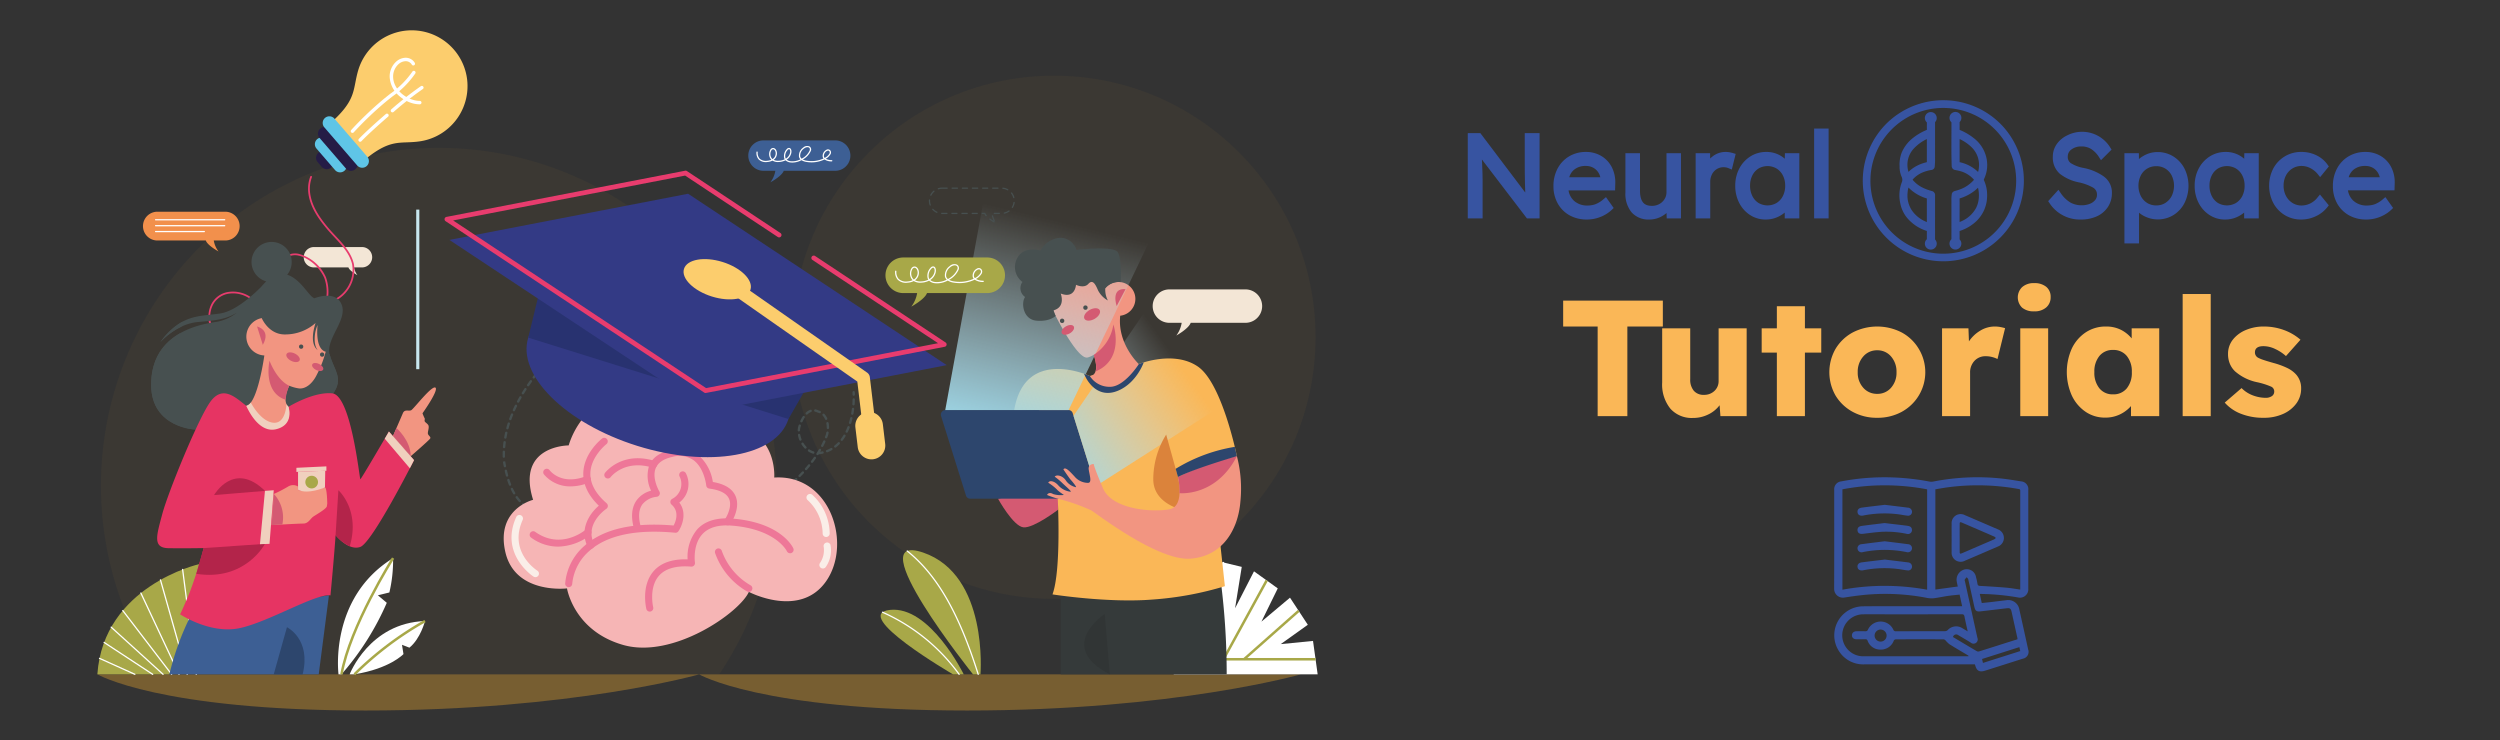 <svg xmlns="http://www.w3.org/2000/svg" xmlns:xlink="http://www.w3.org/1999/xlink" width="100%" height="100%" viewBox="0 0 500 148.066">
  <rect x="0" y="0" width="500" height="148.066" fill="#333333" stroke="none"/>
  <defs>
    <style>
      .cls-1 {
        opacity: 0.35;
      }

      .cls-2, .cls-3 {
        fill: #f6ae2e;
      }

      .cls-2 {
        opacity: 0.12;
      }

      .cls-4 {
        fill: #fff;
      }

      .cls-5 {
        fill: #a8a848;
      }

      .cls-6 {
        fill: #475050;
      }

      .cls-7 {
        fill: #f6b5b5;
      }

      .cls-8 {
        fill: #ee7798;
      }

      .cls-9 {
        fill: #faeee8;
      }

      .cls-10 {
        fill: #c8e7ef;
      }

      .cls-11 {
        fill: #d45a72;
      }

      .cls-12 {
        fill: #353a3a;
      }

      .cls-13 {
        fill: #fab757;
      }

      .cls-14 {
        fill: #2d466d;
      }

      .cls-15 {
        fill: url(#linear-gradient);
      }

      .cls-16 {
        fill: #db833b;
      }

      .cls-17 {
        fill: #f29581;
      }

      .cls-18 {
        fill: url(#linear-gradient-2);
      }

      .cls-19 {
        fill: #313535;
      }

      .cls-20 {
        fill: #f3e6d6;
      }

      .cls-21 {
        fill: #3d5f94;
      }

      .cls-22 {
        fill: #f2904c;
      }

      .cls-23 {
        fill: #e83c6e;
      }

      .cls-24 {
        fill: #251c46;
      }

      .cls-25 {
        fill: #5fc5e7;
      }

      .cls-26 {
        fill: #fccd6d;
      }

      .cls-27 {
        fill: #e63463;
      }

      .cls-28 {
        fill: #b3244a;
      }

      .cls-29 {
        fill: #f0d0be;
      }

      .cls-30 {
        fill: #2b2050;
      }

      .cls-31 {
        fill: #333a85;
      }

      .cls-32 {
        fill: #283270;
      }

      .cls-33 {
        fill: #3754a1;
      }
    </style>
    <linearGradient id="linear-gradient" x1="208.032" y1="90.904" x2="235.266" y2="71.583" gradientUnits="userSpaceOnUse">
      <stop offset="0" stop-color="#9ed7e7"/>
      <stop offset="0.994" stop-color="#cae8f3" stop-opacity="0"/>
    </linearGradient>
    <linearGradient id="linear-gradient-2" x1="204.241" y1="87.738" x2="214.634" y2="44.684" xlink:href="#linear-gradient"/>
  </defs>
  <title>documentation illustration tutorials </title>
  <g id="Layer_5" data-name="Layer 5">
    <g>
      <g id="background" class="cls-1">
        <path class="cls-2" d="M143.842,134.862a67.576,67.576,0,1,0-112.151,0Z"/>
        <circle class="cls-2" cx="210.795" cy="67.455" r="52.317"/>
        <path class="cls-3" d="M19.473,134.862H139.877s-25.415,7.241-66.771,7.241S19.473,134.862,19.473,134.862Z"/>
        <path class="cls-3" d="M139.802,134.862H260.206s-25.415,7.241-66.771,7.241S139.802,134.862,139.802,134.862Z"/>
      </g>
      <g id="grass">
        <g>
          <polygon class="cls-4" points="234.745 134.862 263.531 134.862 262.603 128.185 256.145 128.824 261.563 124.952 258 119.533 252.285 124.328 255.551 117.677 250.8 114.263 247.014 121.653 248.35 113.376 241.595 111.754 240.259 120.424 239.443 111.754 232.836 111.754 234.745 134.862"/>
          <rect class="cls-5" x="234.496" y="131.598" width="28.616" height="0.507"/>
          <path class="cls-4" d="M242.319,131.978l-.015-.001a.127.127,0,0,1-.11-.141l2.376-19.353a.129.129,0,0,1,.141-.11.127.127,0,0,1,.11.141L242.445,131.867A.127.127,0,0,1,242.319,131.978Z"/>
          <rect class="cls-5" x="240.027" y="123.715" width="17.978" height="0.507" transform="translate(20.645 282.789) rotate(-61.282)"/>
          <rect class="cls-5" x="246.971" y="126.76" width="14.6" height="0.506" transform="translate(-20.312 200.431) rotate(-41.513)"/>
          <path class="cls-4" d="M237.03,131.978a.127.127,0,0,1-.126-.118l-1.336-20.097a.126.126,0,0,1,.118-.135l.008-.001a.127.127,0,0,1,.126.118l1.336,20.097a.126.126,0,0,1-.118.135Z"/>
        </g>
        <g>
          <path class="cls-5" d="M39.805,112.835s-19.108,4.323-20.332,22.027H33.875S42.322,120.982,39.805,112.835Z"/>
          <path class="cls-4" d="M39.251,134.989a.127.127,0,0,1-.126-.11l-2.725-20.97a.127.127,0,0,1,.109-.142.131.131,0,0,1,.142.109l2.725,20.97a.127.127,0,0,1-.109.142Z"/>
          <path class="cls-4" d="M37.437,134.989a.127.127,0,0,1-.122-.092l-5.345-18.877a.126.126,0,0,1,.087-.156.124.124,0,0,1,.156.087l5.345,18.877a.126.126,0,0,1-.087.156A.122.122,0,0,1,37.437,134.989Z"/>
          <path class="cls-4" d="M35.804,134.989a.127.127,0,0,1-.115-.073l-7.627-16.251a.127.127,0,0,1,.23-.108L35.919,134.808a.127.127,0,0,1-.061.169A.129.129,0,0,1,35.804,134.989Z"/>
          <path class="cls-4" d="M34.319,134.989a.127.127,0,0,1-.101-.05l-9.76-12.749a.127.127,0,0,1,.201-.154l9.76,12.749a.127.127,0,0,1-.101.204Z"/>
          <path class="cls-4" d="M32.612,134.989a.126.126,0,0,1-.085-.033L22.158,125.535a.127.127,0,1,1,.17-.187l10.369,9.421a.126.126,0,0,1,.008.179A.125.125,0,0,1,32.612,134.989Z"/>
          <path class="cls-4" d="M30.533,134.989a.127.127,0,0,1-.069-.021l-9.709-6.374a.126.126,0,0,1-.037-.175.128.128,0,0,1,.175-.037l9.709,6.374a.127.127,0,0,1-.069.233Z"/>
          <path class="cls-4" d="M26.97,134.989a.122.122,0,0,1-.052-.011L19.856,131.79a.126.126,0,0,1-.063-.167.125.125,0,0,1,.167-.063l7.062,3.187a.127.127,0,0,1-.052.242Z"/>
        </g>
        <g>
          <path class="cls-4" d="M67.705,134.862S65.701,119.597,78.617,111.622a28.044,28.044,0,0,1-.742,6.872l-2.301.566,1.782,1.501a54.925,54.925,0,0,1-9.056,14.301Z"/>
          <path class="cls-4" d="M69.932,134.862s3.934-10.281,15.069-10.652c0,0-.891,3.526-3.118,5.326l-1.485-.575.297,1.856s-2.672,2.895-9.799,4.046Z"/>
          <path class="cls-5" d="M68.549,134.906l-.499-.088c1.697-9.625,10.267-23.196,10.354-23.332l.428.272C78.745,111.893,70.228,125.38,68.549,134.906Z"/>
          <path class="cls-5" d="M71.079,135.039l-.363-.353a66.686,66.686,0,0,1,14.166-10.699l.24.447A66.132,66.132,0,0,0,71.079,135.039Z"/>
        </g>
        <g>
          <path class="cls-5" d="M196.09,134.862s1.665-19.86-11.456-24.349,9.961,24.349,9.961,24.349Z"/>
          <path class="cls-5" d="M192.744,134.862s-6.755-13.77-14.772-12.879,12.619,12.879,12.619,12.879Z"/>
          <path class="cls-4" d="M195.639,134.989a.127.127,0,0,1-.121-.089c-3.857-12.257-8.224-19.844-14.159-24.602a.127.127,0,0,1,.158-.198c5.977,4.791,10.369,12.416,14.242,24.724a.126.126,0,0,1-.083.159A.13.13,0,0,1,195.639,134.989Z"/>
          <path class="cls-4" d="M191.825,134.989a.127.127,0,0,1-.101-.051,37.802,37.802,0,0,0-15.261-12.369.127.127,0,0,1-.075-.163.126.126,0,0,1,.163-.075,38.086,38.086,0,0,1,15.376,12.455.126.126,0,0,1-.026.177A.124.124,0,0,1,191.825,134.989Z"/>
        </g>
      </g>
      <g id="object">
        <g>
          <path class="cls-6" d="M104.847,101.372l-.011-.008q-.19-.151-.369-.312a.235.235,0,1,1,.313-.351q.17.152.35.296a.235.235,0,0,1-.283.376Z"/>
          <path class="cls-6" d="M103.811,100.39a.233.233,0,0,1-.04-.035,9.419,9.419,0,0,1-.614-.768.235.235,0,1,1,.382-.274,8.985,8.985,0,0,0,.583.729.235.235,0,0,1-.311.348Zm-1.119-1.554a.237.237,0,0,1-.067-.074c-.161-.276-.314-.567-.456-.865a.235.235,0,0,1,.425-.202c.136.287.283.566.437.831a.235.235,0,0,1-.339.31Zm-.827-1.728a.234.234,0,0,1-.083-.106q-.177-.452-.327-.916a.235.235,0,0,1,.448-.146c.098.301.203.598.317.89a.235.235,0,0,1-.355.278Zm-.594-1.822a.233.233,0,0,1-.091-.13q-.126-.468-.233-.94a.235.235,0,1,1,.458-.105c.07.308.146.616.229.922a.235.235,0,0,1-.363.253Zm-.429-1.87a.234.234,0,0,1-.095-.147c-.061-.314-.117-.627-.171-.938l.231-.05.234-.019c.051.297.107.606.167.918a.235.235,0,0,1-.367.237Zm-.213-1.902a.234.234,0,0,1-.099-.187q-.009-.488.005-.971a.235.235,0,1,1,.47.015q-.015.472-.006.947a.235.235,0,0,1-.371.197Zm.058-1.915a.234.234,0,0,1-.098-.211q.039-.485.1-.964a.235.235,0,0,1,.467.059q-.059.468-.098.943a.235.235,0,0,1-.37.173Zm.244-1.902a.235.235,0,0,1-.096-.233q.085-.479.19-.95a.235.235,0,0,1,.459.102q-.103.461-.186.93a.235.235,0,0,1-.368.151Zm.419-1.871a.235.235,0,0,1-.091-.254q.127-.467.273-.929a.235.235,0,0,1,.448.141q-.143.453-.267.912a.235.235,0,0,1-.363.13Zm.578-1.828a.236.236,0,0,1-.085-.272q.165-.455.346-.903a.235.235,0,0,1,.306-.13.233.233,0,0,1,.13.306q-.178.441-.34.887a.235.235,0,0,1-.301.141A.243.243,0,0,1,101.927,83.999Zm.719-1.777a.235.235,0,0,1-.078-.288q.198-.442.411-.875a.235.235,0,1,1,.422.207q-.209.426-.404.861a.235.235,0,0,1-.311.118A.223.223,0,0,1,102.646,82.221Zm.844-1.722a.235.235,0,0,1-.071-.302q.227-.426.467-.846a.235.235,0,0,1,.409.233q-.236.413-.46.834a.235.235,0,0,1-.318.097Zm.952-1.665a.235.235,0,0,1-.065-.315q.252-.412.515-.817a.235.235,0,0,1,.395.256q-.259.398-.508.806a.235.235,0,0,1-.323.078Zm1.045-1.608a.235.235,0,0,1-.058-.325q.156-.227.315-.451l.241-.337a.235.235,0,0,1,.327-.054l.002.001a.235.235,0,0,1,.053.328l-.239.334q-.157.221-.31.444a.235.235,0,0,1-.327.061Z"/>
          <path class="cls-6" d="M106.616,75.667l-.007-.005a.235.235,0,0,1-.045-.33l.288-.374a.235.235,0,0,1,.321-.048l.008.006a.235.235,0,0,1,.042.33l-.285.371A.235.235,0,0,1,106.616,75.667Z"/>
        </g>
        <g>
          <path class="cls-6" d="M151.459,102.229a.235.235,0,0,1-.135-.428l.384-.27a.235.235,0,1,1,.271.385l-.386.271A.234.234,0,0,1,151.459,102.229Z"/>
          <path class="cls-6" d="M152.616,101.413a.235.235,0,0,1-.137-.427q.382-.273.766-.55a.235.235,0,1,1,.277.38q-.384.279-.768.553A.237.237,0,0,1,152.616,101.413Zm1.529-1.111a.235.235,0,0,1-.14-.424q.378-.28.754-.566a.235.235,0,0,1,.284.375q-.378.287-.758.569A.235.235,0,0,1,154.145,100.302Zm1.506-1.144a.235.235,0,0,1-.145-.42q.37-.29.737-.586a.235.235,0,1,1,.296.366q-.369.298-.743.59A.231.231,0,0,1,155.651,99.158Zm1.47-1.189a.235.235,0,0,1-.151-.415q.361-.302.716-.612a.235.235,0,0,1,.309.356q-.358.311-.723.616A.233.233,0,0,1,157.121,97.969Zm1.426-1.243a.235.235,0,0,1-.158-.409q.348-.318.689-.642a.235.235,0,1,1,.324.341q-.343.327-.696.648A.234.234,0,0,1,158.547,96.726Zm1.368-1.307a.235.235,0,0,1-.167-.401q.331-.333.653-.676a.235.235,0,0,1,.343.322q-.325.347-.662.686A.233.233,0,0,1,159.916,95.419Zm1.294-1.381a.235.235,0,0,1-.176-.391q.311-.352.609-.714a.235.235,0,0,1,.363.299q-.302.368-.619.727A.235.235,0,0,1,161.21,94.039Zm1.202-1.462a.232.232,0,0,1-.142-.048.235.235,0,0,1-.045-.329q.285-.373.553-.756a.235.235,0,1,1,.385.271q-.274.389-.565.77A.234.234,0,0,1,162.411,92.577Zm1.086-1.548a.235.235,0,0,1-.198-.362l.072-.112a.232.232,0,0,1,.04-.062q.194-.309.376-.623a.235.235,0,1,1,.407.235c-.048.084-.097.166-.147.249.143-.023.283-.05.421-.08a.235.235,0,0,1,.104.458,7.152,7.152,0,0,1-.844.138l-.033.051A.235.235,0,0,1,163.497,91.029Zm-.841-.283a.237.237,0,0,1-.071-.011,3.645,3.645,0,0,1-.908-.435.235.235,0,1,1,.258-.393,3.202,3.202,0,0,0,.791.38.235.235,0,0,1-.071.459Zm2.765-.283a.235.235,0,0,1-.085-.455,5.963,5.963,0,0,0,.82-.391.235.235,0,0,1,.234.408,6.448,6.448,0,0,1-.884.422A.239.239,0,0,1,165.422,90.462Zm-4.337-.731a.234.234,0,0,1-.17-.073,4.986,4.986,0,0,1-.608-.783.235.235,0,0,1,.398-.251,4.516,4.516,0,0,0,.55.709.235.235,0,0,1-.17.398Zm5.971-.205a.235.235,0,0,1-.146-.42,6.711,6.711,0,0,0,.675-.614.235.235,0,1,1,.339.326,7.131,7.131,0,0,1-.723.657A.235.235,0,0,1,167.055,89.526Zm-2.612-.134a.232.232,0,0,1-.108-.026.235.235,0,0,1-.101-.317q.214-.414.407-.839a.235.235,0,1,1,.428.194q-.197.436-.418.861A.235.235,0,0,1,164.444,89.393Zm3.922-1.22a.235.235,0,0,1-.188-.377,8.748,8.748,0,0,0,.513-.764.235.235,0,1,1,.403.242,9.277,9.277,0,0,1-.541.805A.234.234,0,0,1,168.366,88.172Zm-8.286-.031a.235.235,0,0,1-.219-.15,4.955,4.955,0,0,1-.267-.955.235.235,0,1,1,.464-.08,4.467,4.467,0,0,0,.241.864.235.235,0,0,1-.134.305A.233.233,0,0,1,160.08,88.141Zm5.144-.469a.235.235,0,0,1-.219-.321c.065-.165.128-.332.187-.5.024-.103.051-.23.074-.357a.235.235,0,0,1,.463.082c-.024.139-.053.277-.087.412-.068.194-.132.365-.199.535A.235.235,0,0,1,165.225,87.672Zm4.116-1.118a.231.231,0,0,1-.102-.023.235.235,0,0,1-.11-.314c.131-.273.255-.559.367-.851a.235.235,0,0,1,.439.169c-.117.303-.245.601-.383.886A.235.235,0,0,1,169.34,86.555Zm-9.571-.265-.013-0a.235.235,0,0,1-.222-.248,3.882,3.882,0,0,1,.07-.553c.037-.148.076-.288.12-.43a.235.235,0,0,1,.449.141c-.041.132-.079.264-.111.393a3.389,3.389,0,0,0-.059.474A.235.235,0,0,1,159.77,86.29Zm5.813-.474a.224.224,0,0,1-.235-.221V85.567a4.778,4.778,0,0,0-.077-.871.235.235,0,0,1,.463-.085,5.306,5.306,0,0,1,.085.956A.247.247,0,0,1,165.582,85.816Zm4.441-1.023a.224.224,0,0,1-.069-.011.235.235,0,0,1-.156-.294q.135-.442.244-.899a.235.235,0,0,1,.457.11q-.113.47-.253.927A.235.235,0,0,1,170.024,84.793Zm-9.735-.311a.235.235,0,0,1-.214-.333,6.496,6.496,0,0,1,.472-.86.235.235,0,0,1,.393.259,5.926,5.926,0,0,0-.437.797A.235.235,0,0,1,160.288,84.482Zm4.939-.496a.235.235,0,0,1-.215-.139,2.633,2.633,0,0,0-.471-.724.235.235,0,1,1,.344-.321,3.086,3.086,0,0,1,.557.853.235.235,0,0,1-.119.311A.238.238,0,0,1,165.227,83.986Zm5.238-1.032a.235.235,0,0,1-.232-.277q.082-.459.14-.923a.238.238,0,0,1,.262-.204.235.235,0,0,1,.204.263q-.059.476-.144.948A.235.235,0,0,1,170.465,82.954Zm-9.123-.03a.235.235,0,0,1-.162-.406,2.594,2.594,0,0,1,.867-.561.235.235,0,1,1,.164.441,2.132,2.132,0,0,0-.708.462A.235.235,0,0,1,161.343,82.925Zm2.607-.273a.233.233,0,0,1-.095-.02,2.227,2.227,0,0,0-.357-.122.234.234,0,0,1-.048-.018,1.827,1.827,0,0,0-.439-.156.235.235,0,0,1,.096-.46,2.28,2.28,0,0,1,.53.184,2.689,2.689,0,0,1,.408.142.235.235,0,0,1-.095.45Zm6.751-1.574-.018-.001a.235.235,0,0,1-.217-.252c.023-.312.038-.624.046-.933a.235.235,0,0,1,.235-.229h.006a.235.235,0,0,1,.229.241c-.008.317-.023.636-.047.956A.235.235,0,0,1,170.7,81.078Z"/>
          <path class="cls-6" d="M170.745,79.156a.235.235,0,0,1-.235-.229q-.006-.234-.017-.464a.235.235,0,0,1,.223-.247.227.227,0,0,1,.247.223q.012.236.018.475a.236.236,0,0,1-.229.241Z"/>
        </g>
        <g>
          <path class="cls-6" d="M128.463,85.395a.235.235,0,0,1-.192-.372c.09-.126.18-.254.268-.382a.235.235,0,0,1,.387.267q-.134.195-.272.388A.235.235,0,0,1,128.463,85.395Z"/>
          <path class="cls-6" d="M129.228,84.27a.235.235,0,0,1-.198-.363q.24-.371.471-.75a.235.235,0,1,1,.401.245q-.234.384-.478.76A.235.235,0,0,1,129.228,84.27Zm.928-1.522a.235.235,0,0,1-.204-.352q.22-.384.432-.774a.235.235,0,0,1,.413.224q-.214.395-.437.784A.235.235,0,0,1,130.156,82.748Zm.849-1.567a.235.235,0,0,1-.209-.342q.201-.394.394-.793a.235.235,0,0,1,.423.204q-.195.404-.399.803A.235.235,0,0,1,131.006,81.181Zm.775-1.606a.235.235,0,0,1-.214-.333q.185-.403.36-.81a.235.235,0,1,1,.432.186q-.177.412-.363.82A.235.235,0,0,1,131.78,79.575Zm.707-1.637a.235.235,0,0,1-.218-.324q.168-.411.327-.824a.235.235,0,1,1,.439.169q-.161.418-.331.833A.235.235,0,0,1,132.487,77.938Zm.642-1.664a.235.235,0,0,1-.221-.316q.152-.418.296-.836a.235.235,0,1,1,.445.153q-.145.423-.299.844A.235.235,0,0,1,133.129,76.274Z"/>
          <path class="cls-6" d="M133.711,74.586a.235.235,0,0,1-.224-.308l.143-.446a.235.235,0,0,1,.448.142l-.144.449A.235.235,0,0,1,133.711,74.586Z"/>
        </g>
        <g>
          <path class="cls-7" d="M113.742,89.083s-10.558-.038-7.122,10.882c0,0-7.497,1.831-5.56,10.405s12.34,7.309,12.34,7.309,1.341,8.512,11.274,11.323,23.208-6.435,25.098-10.62c0,0,10.198,5.373,15.446-2.124S166.093,94.813,154.848,95.509c0,0,.562-7.152-5.685-9.725a10.52,10.52,0,0,0-10.683,1.334s-5.06-9.092-13.744-8.03S113.742,89.083,113.742,89.083Z"/>
          <path class="cls-8" d="M113.742,117.432l-.017-0a.705.705,0,0,1-.689-.718,11.18,11.18,0,0,1,3.858-7.548c3.791-3.385,9.789-4.752,17.831-4.066.419-.794,1.205-2.771-.409-4.176a.706.706,0,0,1,.132-1.156,3.349,3.349,0,0,0,1.466-4.484.706.706,0,1,1,1.291-.57,4.667,4.667,0,0,1-1.344,5.798c1.547,2.005.624,4.556-.17,5.727a.692.692,0,0,1-.65.306c-7.838-.737-13.621.492-17.18,3.649a9.954,9.954,0,0,0-3.414,6.55A.707.707,0,0,1,113.742,117.432Z"/>
          <path class="cls-8" d="M149.772,118.385a.705.705,0,0,1-.361-.1,14.401,14.401,0,0,1-6.381-7.645.706.706,0,0,1,1.304-.54,12.964,12.964,0,0,0,5.801,6.974.706.706,0,0,1-.362,1.311Z"/>
          <path class="cls-8" d="M129.953,122.321a.706.706,0,0,1-.685-.539c-.045-.186-1.075-4.578,1.41-7.496,1.449-1.702,3.759-2.513,6.848-2.416a8.508,8.508,0,0,1,1.936-6.02c1.546-1.66,3.897-2.378,6.993-2.133,9.768.774,12.112,5.731,12.207,5.942a.705.705,0,1,1-1.286.58c-.019-.039-2.168-4.413-11.032-5.116-2.64-.206-4.606.357-5.844,1.682-2.01,2.151-1.514,5.674-1.509,5.709a.706.706,0,0,1-.182.586.697.697,0,0,1-.571.222c-3.041-.237-5.222.393-6.487,1.878-2.023,2.375-1.122,6.21-1.112,6.248a.706.706,0,0,1-.519.852A.716.716,0,0,1,129.953,122.321Z"/>
          <path class="cls-8" d="M127.485,106.274a.706.706,0,0,1-.679-.516c-.66-2.374-.487-4.29.514-5.694a5.205,5.205,0,0,1,2.899-1.927,6.697,6.697,0,0,1-.352-5.105c.65-1.516,2.094-2.534,4.29-3.027a6.377,6.377,0,0,1,5.349.869A8.874,8.874,0,0,1,142.57,96.397c2.362.401,3.884,1.338,4.528,2.791,1.108,2.501-.923,5.466-1.01,5.59a.706.706,0,0,1-1.159-.805c.022-.031,1.665-2.447.877-4.217-.479-1.076-1.807-1.762-3.949-2.039a.706.706,0,0,1-.612-.632c-.003-.034-.366-3.478-2.573-5.074a5.036,5.036,0,0,0-4.207-.63c-1.727.388-2.837,1.129-3.3,2.202-.87,2.019.69,4.686.706,4.713a.706.706,0,0,1-.563,1.066,4.185,4.185,0,0,0-2.846,1.53c-.735,1.04-.835,2.55-.296,4.487a.706.706,0,0,1-.491.869A.714.714,0,0,1,127.485,106.274Z"/>
          <path class="cls-8" d="M121.566,95.701a.705.705,0,0,1-.56-1.132c.138-.181,3.45-4.395,9.946-2.374A.706.706,0,0,1,130.532,93.543c-5.524-1.721-8.291,1.737-8.407,1.886A.707.707,0,0,1,121.566,95.701Z"/>
          <path class="cls-8" d="M118.159,109.748a.706.706,0,0,1-.637-.4c-1.711-3.563.432-6.663,2.244-8.209-2.126-2.054-3.169-4.252-3.104-6.545.114-4.024,3.62-6.782,3.769-6.897a.706.706,0,0,1,.864,1.116c-.043.034-3.133,2.485-3.223,5.83-.056,2.064,1.039,4.087,3.254,6.011a.706.706,0,0,1-.069,1.118c-.178.121-4.359,3.017-2.463,6.965a.705.705,0,0,1-.636,1.011Z"/>
          <path class="cls-8" d="M111.618,109.326a9.177,9.177,0,0,1-5.407-1.812.706.706,0,0,1,.818-1.15c5.182,3.687,9.914-.266,10.113-.435a.705.705,0,0,1,.92,1.069A10.911,10.911,0,0,1,111.618,109.326Z"/>
          <path class="cls-8" d="M114.13,97.277a6.836,6.836,0,0,1-5.365-2.426.706.706,0,0,1,1.145-.825c.103.139,2.384,3.122,7.297,1.206a.706.706,0,1,1,.513,1.315A9.85,9.85,0,0,1,114.13,97.277Z"/>
          <path class="cls-9" d="M119.114,85.07a.69.69,0,0,1-.253-.048.703.703,0,0,1-.406-.906c.087-.231,2.249-5.646,11.12-3.885a.705.705,0,1,1-.275,1.384c-7.645-1.515-9.455,2.821-9.528,3.006A.71.71,0,0,1,119.114,85.07Z"/>
          <path class="cls-9" d="M165.234,107.399a.706.706,0,0,1-.704-.672,9.251,9.251,0,0,0-2.965-6.673.705.705,0,0,1,.871-1.11,10.655,10.655,0,0,1,3.503,7.715.706.706,0,0,1-.671.739Z"/>
          <path class="cls-9" d="M164.578,113.701a.705.705,0,0,1-.609-1.061,4.524,4.524,0,0,0,.775-3.243.711.711,0,0,1,.484-.869.701.701,0,0,1,.869.469,5.812,5.812,0,0,1-.909,4.354A.706.706,0,0,1,164.578,113.701Z"/>
          <path class="cls-9" d="M107.087,115.433a.701.701,0,0,1-.376-.109c-.069-.044-6.852-4.444-3.452-11.945a.706.706,0,0,1,1.285.582c-2.887,6.37,2.683,10.018,2.922,10.17a.706.706,0,0,1-.38,1.301Z"/>
        </g>
        <rect class="cls-10" x="83.243" y="41.923" width="0.624" height="31.913"/>
      </g>
      <g id="man_wear_yellow_tshirt" data-name="man wear yellow tshirt">
        <path class="cls-11" d="M199.604,99.739s3.032,5.524,5.087,5.73,6.943-3.543,6.943-3.543V97.35Z"/>
        <path class="cls-12" d="M212.15,119.113v15.749h33.188a145.951,145.951,0,0,0-1.031-17.413C243.18,108.347,212.15,119.113,212.15,119.113Z"/>
        <path class="cls-13" d="M217.975,75.203s-12.975-6.012-15.133,6.809h4.933l3.774,17.728s.748,14.208-1.051,19.141c0,0,11.151,1.747,19.989,1.028a64.793,64.793,0,0,0,14.491-2.672l-.87-7.976,3.272-18.025s-2.916-14.491-7.746-17.882-11.87-.54-11.87-.54Z"/>
        <path class="cls-14" d="M218.689,99.739H194.017a.876.876,0,0,1-.822-.637l-4.969-15.851a.93.93,0,0,1,.822-1.24h24.672a.876.876,0,0,1,.822.637l4.969,15.851A.93.93,0,0,1,218.689,99.739Z"/>
        <polygon class="cls-15" points="214.696 83.169 232.11 57.767 245.318 80.507 219.109 97.248 214.696 83.169"/>
        <path class="cls-16" d="M235.587,95.397l-2.351-8.479a16.996,16.996,0,0,0-2.582,8.968c.039,5.176,6.398,6.216,6.398,6.216Z"/>
        <path class="cls-17" d="M224.042,63.159l.001-.017a3.382,3.382,0,1,0-2.988-5.481,5.68,5.68,0,0,0-9.924,5.517l-.002.001s4.379,8.787,6.383,8.325a4.588,4.588,0,0,0,1.24-.54l.001.001s1.457,4.007-.778,4.238c0,0,1.888,3.199,4.625,2.351s5.164-4.74,5.164-4.74S223.442,68.804,224.042,63.159Z"/>
        <path class="cls-17" d="M235.587,95.397s1.426,5.781-1.619,6.436-11.504.212-13.373-4.182-1.85-4.856-1.85-4.856-1.156-.019-1.002,1.098.732,2.717-.173,2.679a3.516,3.516,0,0,1-2.659-1.272c-.944-1.002-1.831-2.023-2.235-1.426,0,0,1.175,1.773,1.484,2.1s1.291,1.534,1.002,1.461a3.271,3.271,0,0,1-1.985-1.326c-.597-.963-1.869-1.272-2.235-.771a13.042,13.042,0,0,1,1.445,1.195c.597.597,2.12,1.85,1.696,1.811a3.941,3.941,0,0,1-2.409-1.253c-.79-.925-1.811-1.079-2.023-.54a9.466,9.466,0,0,1,1.696,1.31c.501.578,1.542,1.137,1.387,1.137a5.089,5.089,0,0,1-2.12-.193c-.501-.328-1.06-.212-1.195.193a17.357,17.357,0,0,0,2.64.867,38.115,38.115,0,0,1,6.186,2.209c1.002.586,13.296,10.124,19.809,9.662s9.558-5.858,10.02-11.369a25.721,25.721,0,0,0-.694-9.134A57.398,57.398,0,0,0,235.587,95.397Z"/>
        <polygon class="cls-18" points="213.72 82.011 237.604 32.141 199.604 24.33 189.049 82.011 213.72 82.011"/>
        <path class="cls-6" d="M221.056,57.661a4.69,4.69,0,0,0,.516,2.434,4.797,4.797,0,0,1-1.953-2.004c-.54-1.259-1.079-2.287-1.953-1.31s-2.467.18-2.467.18-.154,2.878-3.057,1.747c0,0,1.074,2.673-1.441,3.366a11.069,11.069,0,0,0,.431,1.103s-1.148,1.208-3.871.951-3.057-3.674-2.235-4.728a2.13,2.13,0,0,1-.54-3.008,3.728,3.728,0,0,1-1.13-4.597c1.336-2.801,4.753-1.67,4.753-1.67a4.875,4.875,0,0,1,3.88-2.569,3.398,3.398,0,0,1,3.289,2.415s7.374-.848,8.247.437.619,6.02.619,6.02A3.473,3.473,0,0,0,221.056,57.661Z"/>
        <path class="cls-11" d="M218.752,70.963a8.696,8.696,0,0,0,3.924-6.063s2.382,6.918-3.588,9.407C219.088,74.306,219.607,73.712,218.752,70.963Z"/>
        <path class="cls-11" d="M223.332,61.213s-1.259-3.661,1.779-3.391Z"/>
        <ellipse class="cls-11" cx="218.418" cy="62.889" rx="1.754" ry="1.021" transform="matrix(0.866, -0.5, 0.5, 0.866, -2.182, 117.634)"/>
        <ellipse class="cls-11" cx="213.568" cy="65.979" rx="1.376" ry="0.801" transform="matrix(0.866, -0.5, 0.5, 0.866, -4.377, 115.624)"/>
        <circle class="cls-6" cx="212.425" cy="64.165" r="0.443"/>
        <circle class="cls-6" cx="217.088" cy="61.525" r="0.443"/>
        <path class="cls-11" d="M235.587,95.397a12.793,12.793,0,0,1,.324,3.239s7.269.769,11.47-7.401A53.738,53.738,0,0,0,235.587,95.397Z"/>
        <path class="cls-14" d="M217.975,75.203a4.605,4.605,0,0,0,3.957,2.158c2.89.101,5.832-4.548,5.832-4.548s.79-.278.981-.335c0,0-1.405,4.124-5.182,5.679s-6.005-1.495-6.747-3.407C216.815,74.75,217.602,75.048,217.975,75.203Z"/>
        <path class="cls-14" d="M235.587,95.397l-.453-1.635a32.627,32.627,0,0,1,11.826-4.392l.421,1.865S239.075,93.644,235.587,95.397Z"/>
        <path class="cls-19" d="M221.957,134.862l-1.008-12.076S211.063,129.261,221.957,134.862Z"/>
      </g>
      <g id="speech_bubble" data-name="speech bubble">
        <path class="cls-5" d="M197.443,51.498H180.654a3.559,3.559,0,1,0,0,7.119h2.774a6.103,6.103,0,0,1-1.168,2.706s2.7-1.455,3.137-2.706H197.443a3.559,3.559,0,0,0,0-7.119Z"/>
        <path class="cls-4" d="M187.433,56.672a3.547,3.547,0,0,1-.39-.021,1.924,1.924,0,0,1-1.224-.516,3.773,3.773,0,0,1-1.59.402,2.388,2.388,0,0,1-1.471-.329,2.998,2.998,0,0,1-1.211.329,2.371,2.371,0,0,1-1.998-.588,2.274,2.274,0,0,1-.525-1.712.124.124,0,0,1,.142-.11.127.127,0,0,1,.11.141,2.052,2.052,0,0,0,.458,1.507,2.153,2.153,0,0,0,1.794.509,2.822,2.822,0,0,0,1.009-.251,1.647,1.647,0,0,1-.298-.375,1.973,1.973,0,0,1,.023-1.95.749.749,0,0,1,.688-.408c.48.044.839.582.835,1.252a1.866,1.866,0,0,1-.784,1.504,2.306,2.306,0,0,0,1.217.228,3.545,3.545,0,0,0,1.442-.353,1.306,1.306,0,0,1-.139-.298,2.291,2.291,0,0,1,.652-2.14.593.593,0,0,1,.628-.184c.31.139.451.588.351,1.117a2.453,2.453,0,0,1-1.107,1.577,1.758,1.758,0,0,0,1.026.396,4.193,4.193,0,0,0,2.27-.467,1.268,1.268,0,0,1-.353-.599,2.259,2.259,0,0,1,.967-2.129,1.337,1.337,0,0,1,1.446-.278.795.795,0,0,1,.316,1.03,4.279,4.279,0,0,1-1.901,2.014,2.936,2.936,0,0,0,1.013.315,6.834,6.834,0,0,0,3.915-.537,1.025,1.025,0,0,1-.209-.426,1.584,1.584,0,0,1,.827-1.586.697.697,0,0,1,.89.085.775.775,0,0,1,.058.941,2.9,2.9,0,0,1-1.118,1.038,3,3,0,0,0,1.453.345.127.127,0,0,1-.005.253h-.005a2.921,2.921,0,0,1-1.695-.461,6.985,6.985,0,0,1-4.149.597,2.937,2.937,0,0,1-1.23-.425A4.679,4.679,0,0,1,187.433,56.672Zm-4.539-3.121a.555.555,0,0,0-.42.293,1.731,1.731,0,0,0-.017,1.687,1.368,1.368,0,0,0,.313.371,1.623,1.623,0,0,0,.759-1.351c.003-.528-.262-.966-.604-.998Zm8.054-.487a1.451,1.451,0,0,0-.84.341,2.003,2.003,0,0,0-.875,1.865,1.033,1.033,0,0,0,.347.537,4.088,4.088,0,0,0,1.896-1.93c.112-.345.045-.591-.2-.731A.65.65,0,0,0,190.948,53.064Zm-4.31.464a.505.505,0,0,0-.297.153,2.041,2.041,0,0,0-.58,1.874,1.073,1.073,0,0,0,.117.251,2.203,2.203,0,0,0,1.023-1.428c.075-.398-.011-.751-.206-.839A.138.138,0,0,0,186.638,53.528Zm9.152.346a.69.69,0,0,0-.309.087,1.334,1.334,0,0,0-.699,1.305.775.775,0,0,0,.196.361,2.73,2.73,0,0,0,1.108-.983.545.545,0,0,0-.02-.65A.362.362,0,0,0,195.79,53.874Z"/>
        <path class="cls-20" d="M62.785,49.409h9.613a2.038,2.038,0,1,1,0,4.076H70.811a3.495,3.495,0,0,0,.669,1.549s-1.546-.833-1.796-1.549h-6.898a2.038,2.038,0,0,1,0-4.076Z"/>
        <path class="cls-20" d="M249.17,57.88H233.797a3.342,3.342,0,0,0,0,6.682H236.337a5.801,5.801,0,0,1-1.07,2.54s2.472-1.365,2.872-2.54h11.031a3.342,3.342,0,0,0,0-6.682Z"/>
        <path class="cls-6" d="M198.809,44.511a.124.124,0,0,1-.066-.019,9.838,9.838,0,0,1-.851-.577.127.127,0,0,1,.153-.201c.201.153.434.314.68.47a5.994,5.994,0,0,1-.362-.968.127.127,0,0,1,.244-.071,5.678,5.678,0,0,0,.347.928.127.127,0,0,1-.111.184l.032.02a.127.127,0,0,1-.066.235Zm-1.584-1.258a.127.127,0,0,1-.098-.046,1.77,1.77,0,0,1-.254-.397H196.465a.127.127,0,1,1,0-.253h.494a.127.127,0,0,1,.12.085,1.381,1.381,0,0,0,.245.405.127.127,0,0,1-.098.207Zm2.641-.444h-1.014a.127.127,0,0,1,0-.253h1.014a.127.127,0,0,1,0,.253Zm-4.415,0h-1.014a.127.127,0,0,1,0-.253h1.014a.127.127,0,0,1,0,.253Zm-2.028,0h-1.014a.127.127,0,1,1,0-.253h1.014a.127.127,0,1,1,0,.253Zm-2.028,0h-1.014a.127.127,0,0,1,0-.253h1.014a.127.127,0,0,1,0,.253Zm-2.028,0-1.018-.001a.127.127,0,0,1-.123-.131.125.125,0,0,1,.131-.123l1.01.001a.127.127,0,1,1,0,.253Zm11.508-.062a.127.127,0,0,1-.028-.25,2.378,2.378,0,0,0,.871-.393.127.127,0,1,1,.149.205,2.628,2.628,0,0,1-.964.435A.121.121,0,0,1,200.876,42.747Zm-13.503-.166a.13.13,0,0,1-.053-.011,2.652,2.652,0,0,1-.854-.623.127.127,0,0,1,.187-.171,2.39,2.39,0,0,0,.773.563.127.127,0,0,1-.053.242Zm15.104-.988a.129.129,0,0,1-.066-.018.127.127,0,0,1-.043-.174,2.377,2.377,0,0,0,.322-.9.127.127,0,1,1,.25.036,2.623,2.623,0,0,1-.356.996A.127.127,0,0,1,202.477,41.594ZM186.042,41.125a.126.126,0,0,1-.119-.085,2.632,2.632,0,0,1-.15-.88c0-.056.001-.112.005-.167a.122.122,0,0,1,.135-.118.126.126,0,0,1,.118.135c-.003.05-.004.1-.004.15a2.389,2.389,0,0,0,.136.796.127.127,0,0,1-.119.169Zm16.716-1.484a.127.127,0,0,1-.123-.095,2.364,2.364,0,0,0-.424-.856.127.127,0,0,1,.2-.156,2.63,2.63,0,0,1,.47.948.127.127,0,0,1-.091.155A.122.122,0,0,1,202.758,39.641Zm-16.592-.485a.123.123,0,0,1-.057-.014.127.127,0,0,1-.056-.17,2.643,2.643,0,0,1,.653-.831.127.127,0,0,1,.164.193,2.388,2.388,0,0,0-.591.752A.127.127,0,0,1,186.165,39.156Zm15.381-1.073a.127.127,0,0,1-.062-.016,2.364,2.364,0,0,0-.911-.289.127.127,0,1,1,.027-.252,2.618,2.618,0,0,1,1.008.32.127.127,0,0,1-.062.237Zm-13.877-.205a.127.127,0,0,1-.038-.248,2.657,2.657,0,0,1,.789-.12h1.014a.127.127,0,0,1,0,.253h-1.014a2.397,2.397,0,0,0-.714.108A.124.124,0,0,1,187.67,37.878Zm11.904-.114h-1.014a.127.127,0,1,1,0-.253h1.014a.127.127,0,1,1,0,.253Zm-2.028,0h-1.014a.127.127,0,0,1,0-.253h1.014a.127.127,0,0,1,0,.253Zm-2.028,0h-1.014a.127.127,0,1,1,0-.253h1.014a.127.127,0,1,1,0,.253Zm-2.028,0h-1.014a.127.127,0,0,1,0-.253h1.014a.127.127,0,0,1,0,.253Zm-2.028,0h-1.014a.127.127,0,1,1,0-.253H191.463a.127.127,0,1,1,0,.253Z"/>
        <g>
          <path class="cls-21" d="M167.04,28.078H152.699a3.04,3.04,0,1,0,0,6.081h2.369a5.213,5.213,0,0,1-.998,2.311s2.306-1.242,2.679-2.311h10.29a3.04,3.04,0,0,0,0-6.081Z"/>
          <path class="cls-4" d="M158.489,32.517a3.025,3.025,0,0,1-.335-.018,1.671,1.671,0,0,1-1.047-.437,3.255,3.255,0,0,1-1.354.339,2.064,2.064,0,0,1-1.258-.278,2.589,2.589,0,0,1-1.032.278,2.053,2.053,0,0,1-1.722-.508,1.964,1.964,0,0,1-.453-1.477.123.123,0,0,1,.142-.11.127.127,0,0,1,.11.141,1.733,1.733,0,0,0,.387,1.273,1.827,1.827,0,0,0,1.517.429,2.418,2.418,0,0,0,.831-.201,1.432,1.432,0,0,1-.238-.306,1.706,1.706,0,0,1,.02-1.685.647.647,0,0,1,.604-.357c.42.038.734.506.73,1.088a1.613,1.613,0,0,1-.653,1.282,1.991,1.991,0,0,0,1.004.179,3.031,3.031,0,0,0,1.206-.291,1.122,1.122,0,0,1-.109-.241,1.976,1.976,0,0,1,.562-1.848.522.522,0,0,1,.555-.16c.273.123.398.514.311.974a2.11,2.11,0,0,1-.934,1.347,1.51,1.51,0,0,0,.849.318,3.539,3.539,0,0,0,1.906-.385,1.096,1.096,0,0,1-.288-.502,1.948,1.948,0,0,1,.833-1.838,1.159,1.159,0,0,1,1.256-.239.696.696,0,0,1,.278.901A3.656,3.656,0,0,1,160.561,31.897a2.545,2.545,0,0,0,.832.252,5.829,5.829,0,0,0,3.312-.446.9.9,0,0,1-.168-.354,1.373,1.373,0,0,1,.716-1.375.62.62,0,0,1,.782.077.679.679,0,0,1,.053.825,2.466,2.466,0,0,1-.936.878,2.61,2.61,0,0,0,1.207.276.127.127,0,0,1-.005.253H166.35a2.535,2.535,0,0,1-1.45-.391,5.983,5.983,0,0,1-3.544.507,2.547,2.547,0,0,1-1.05-.36A4.015,4.015,0,0,1,158.489,32.517Zm-3.876-2.666a.456.456,0,0,0-.343.242,1.458,1.458,0,0,0-.014,1.422,1.157,1.157,0,0,0,.252.302,1.366,1.366,0,0,0,.629-1.131c.003-.442-.216-.808-.499-.833Zm6.879-.416a1.219,1.219,0,0,0-.705.288,1.694,1.694,0,0,0-.742,1.573.868.868,0,0,0,.282.441,3.462,3.462,0,0,0,1.599-1.632c.093-.285.038-.488-.163-.602A.539.539,0,0,0,161.492,29.434Zm-3.683.396a.415.415,0,0,0-.24.126,1.724,1.724,0,0,0-.49,1.581.885.885,0,0,0,.088.194,1.859,1.859,0,0,0,.85-1.198c.063-.332-.007-.625-.166-.696A.101.101,0,0,0,157.809,29.831Zm7.818.296a.574.574,0,0,0-.255.072,1.119,1.119,0,0,0-.587,1.094.639.639,0,0,0,.153.29,2.3,2.3,0,0,0,.926-.826.434.434,0,0,0-.015-.535A.292.292,0,0,0,165.627,30.126Z"/>
        </g>
        <g>
          <path class="cls-22" d="M31.422,42.344H44.995a2.878,2.878,0,1,1,0,5.755H42.753a4.934,4.934,0,0,0,.944,2.188s-2.183-1.176-2.536-2.188H31.422a2.878,2.878,0,0,1,0-5.755Z"/>
          <path class="cls-4" d="M44.922,44.08h-13.807a.127.127,0,0,1,0-.253h13.807a.127.127,0,1,1,0,.253Z"/>
          <path class="cls-4" d="M44.922,45.268h-13.807a.127.127,0,0,1,0-.253h13.807a.127.127,0,1,1,0,.253Z"/>
          <path class="cls-4" d="M40.846,46.442H31.115a.127.127,0,0,1,0-.253h9.731a.127.127,0,1,1,0,.253Z"/>
        </g>
      </g>
      <g>
        <path class="cls-23" d="M44.162,68.932a.177.177,0,0,1-.071-.049,10.169,10.169,0,0,1-2.077-3.555,5.831,5.831,0,0,1,.068-4.084,4.587,4.587,0,0,1,3.354-2.814,6.252,6.252,0,0,1,5.432,1.581,25.424,25.424,0,0,1,1.853,2.025c1.622,1.902,3.299,3.868,5.832,4.052A5.683,5.683,0,0,0,63.626,63.622a8.671,8.671,0,0,0,1.343-2.77,8.022,8.022,0,0,1-4.133-.497,9.069,9.069,0,0,1-4.014-3.075c-1.199-1.653-1.7-4.072-.337-5.497a3.443,3.443,0,0,1,3.312-1.004,8.377,8.377,0,0,1,5.384,4.649,8.732,8.732,0,0,1,.269,4.965c.092-.022.184-.045.275-.071a6.63,6.63,0,0,0,4.695-7.479C69.921,50.705,68.346,49.019,66.823,47.388c-.472-.505-.959-1.027-1.397-1.546-1.725-2.047-3.524-4.537-3.785-7.487a6.929,6.929,0,0,1,.414-3.047.178.178,0,0,1,.229-.104l.001 0a.178.178,0,0,1,.104.23,6.57,6.57,0,0,0-.392,2.89c.253,2.852,2.013,5.285,3.702,7.289.432.512.895,1.008,1.385,1.533,1.555,1.665,3.163,3.387,3.685,5.619a7,7,0,0,1-4.945,7.903q-.232.065-.467.115a9.062,9.062,0,0,1-1.444,3.053,6.029,6.029,0,0,1-5.386,2.61c-2.682-.196-4.408-2.219-6.077-4.177A25.163,25.163,0,0,0,50.623,60.271a5.886,5.886,0,0,0-5.113-1.493,4.24,4.24,0,0,0-3.1,2.601c-1.051,2.544.316,5.422,1.947,7.267a.178.178,0,0,1-.196.285ZM60.462,51.342a4.789,4.789,0,0,0-.734-.212,3.064,3.064,0,0,0-2.985.901c-1.228,1.284-.744,3.507.368,5.041a8.419,8.419,0,0,0,7.958,3.401A8.409,8.409,0,0,0,64.85,55.558,8.377,8.377,0,0,0,60.462,51.342Z"/>
        <g>
          <path class="cls-24" d="M64.35,33.378l-.815-.945a1.334,1.334,0,0,1,.139-1.881h0a1.334,1.334,0,0,1,1.881.139l.815.945a1.334,1.334,0,0,1-.139,1.881h0A1.334,1.334,0,0,1,64.35,33.378Z"/>
          <path class="cls-25" d="M67.007,34.012l-3.708-4.3a1.334,1.334,0,0,1,.139-1.881h0a1.334,1.334,0,0,1,1.881.139L69.027,32.271a1.334,1.334,0,0,1-.139,1.881h0A1.334,1.334,0,0,1,67.007,34.012Z"/>
          <path class="cls-24" d="M69.188,33.708l-5.267-6.108a1.334,1.334,0,0,1,.139-1.881h0a1.334,1.334,0,0,1,1.881.139l5.267,6.108a1.334,1.334,0,0,1-.139,1.881h0A1.334,1.334,0,0,1,69.188,33.708Z"/>
          <path class="cls-26" d="M89.634,25.676A11.161,11.161,0,1,0,71.634,14.083c-1.17,4.006-.176,5.915-6.017,10.952l.17-.147,6.542,7.587-.015.013c5.859-5.052,7.561-3.606,11.7-4.228A11.107,11.107,0,0,0,89.634,25.676Z"/>
          <path class="cls-4" d="M71.905,28.333a.345.345,0,0,1-.127-.563c1.133-1.172,3.098-2.982,5.393-4.965a.345.345,0,0,1,.451.522c-2.279,1.97-4.228,3.764-5.347,4.922A.345.345,0,0,1,71.905,28.333Z"/>
          <path class="cls-4" d="M78.368,22.454a.345.345,0,0,1-.102-.586,67.59,67.59,0,0,1,5.919-4.639.345.345,0,0,1,.368.584,67.07,67.07,0,0,0-5.84,4.581A.345.345,0,0,1,78.368,22.454Z"/>
          <path class="cls-4" d="M81.99,20.493a6.84,6.84,0,0,1-2.058-1.224,5.411,5.411,0,0,1-1.997-3.826A3.993,3.993,0,0,1,79.288,12.278a2.908,2.908,0,0,1,1.77-.726,2.111,2.111,0,0,1,1.785.845,1.877,1.877,0,0,1,.117.19.345.345,0,1,1-.608.327,1.187,1.187,0,0,0-.074-.12,1.434,1.434,0,0,0-1.2-.552,2.219,2.219,0,0,0-1.343.563,3.343,3.343,0,0,0-1.11,2.615c.087,2.67,2.937,4.749,5.33,4.756a.345.345,0,1,1-.002.69A5.69,5.69,0,0,1,81.99,20.493Z"/>
          <path class="cls-4" d="M70.372,26.56a.345.345,0,0,1-.133-.557,68.279,68.279,0,0,1,6.324-6.05c.48-.403.984-.8,1.471-1.185a17.698,17.698,0,0,0,4.439-4.441.345.345,0,0,1,.591.358,18.212,18.212,0,0,1-4.602,4.625c-.483.381-.983.775-1.455,1.171a67.588,67.588,0,0,0-6.259,5.989A.345.345,0,0,1,70.372,26.56Z"/>
          <path class="cls-25" d="M71.437,33.089,64.863,25.466a1.334,1.334,0,0,1,.139-1.881h0a1.334,1.334,0,0,1,1.881.139l6.574,7.623a1.334,1.334,0,0,1-.139,1.881h0A1.334,1.334,0,0,1,71.437,33.089Z"/>
        </g>
      </g>
      <g id="man_wear_red_tshirt" data-name="man wear red tshirt">
        <path class="cls-6" d="M68.34,60.953c-1.187-3.064-5.438-1.302-5.438-1.302-1.086-.263-2.683-3.825-5.466-4.705a4.017,4.017,0,1,0-4.187,1.329c-.345.34-.692.721-1.045,1.129-1.826,1.817-5.196,4.798-8.066,5.272-4.174.689-7.774-.038-12.063,5.744,0,0,3.178-3.638,7.544-4.021,3.348-.294,5.576-.502,7.761-1.876a8.965,8.965,0,0,1-4.237,1.876c-6.51.919-12.982,4.136-12.905,12.676s8.878,8.838,8.878,8.838,4.985.966,10.882,2.344S64.434,81.785,66.621,78.699s.111-4.726-.693-7.828S69.527,64.016,68.34,60.953Z"/>
        <g>
          <path class="cls-6" d="M32.075,68.42a14.221,14.221,0,0,1,4.214-3.085q.113-.518.233-1.004A13.524,13.524,0,0,0,32.075,68.42Z"/>
          <path class="cls-6" d="M52.344,63.622c-3.041-.754-2.775,5.177-11.73,9.779-5.316,2.732-5.4-2.248-4.59-6.745-3.397,1.929-5.835,5.163-5.788,10.42.077,8.54,8.878,8.838,8.878,8.838s4.985.966,10.882,2.344S64.434,81.785,66.621,78.699s.111-4.726-.693-7.828c-.004-.015-.003-.03-.007-.045-.247-.152-.505-.308-.783-.47C61.17,68.041,55.385,64.376,52.344,63.622Z"/>
        </g>
        <path class="cls-21" d="M38.211,122.989a54.409,54.409,0,0,0-4.336,11.873H63.745l2.043-15.802Z"/>
        <path class="cls-27" d="M49.269,81.172c-2.272-1.762-4.876-4.366-7.429-.485s-8.272,17.922-9.395,22.16-1.991,6.74,1.276,6.791,7.008-.021,7.008-.021a85.445,85.445,0,0,1-2.77,8.803c-1.379,3.37-1.94,4.442-1.94,4.442s5.923,3.932,11.693,2.808,15.471-7.046,18.382-6.587c0,0,.817-8.68,1.021-12.05,0,0,2.553,3.217,4.953,2.349S82.811,92.023,82.811,92.023l-5.024-5.719S72.221,95.852,72.068,95.852,70.229,79.053,66.451,78.67s-8.757,2.693-8.757,2.693Z"/>
        <path class="cls-17" d="M65.396,69.309l.009-.043-.003-0a5.776,5.776,0,0,0-10.018-4.889,3.769,3.769,0,1,0-2.505,6.716l-.011.008s-1.34,9.689-3.6,10.072c0,0,2.872,5.093,6.165,4.366s2.259-4.174,2.259-4.174-1.416-.96.154-4.214l.002-.006a7.989,7.989,0,0,0,1.751.508c1.39.286,2.861-.846,3.757-2.695a22.792,22.792,0,0,0,2.006-5.505C65.375,69.404,65.387,69.357,65.396,69.309Z"/>
        <path class="cls-17" d="M54.769,98.789l-.445,6.229s5.31-.306,6.331-.306,1.404-.97,1.991-1.379,2.655-1.557,2.732-2.093l.077-.536s-.051-3.115-.46-3.217c0,0-4.902,1.021-5.387.46l-.026-.664a1.895,1.895,0,0,0-1.915,0A25.432,25.432,0,0,1,54.769,98.789Z"/>
        <path class="cls-17" d="M78.589,87.217,82.139,91.249s3.664-3.174,3.893-3.538-.46-.594-.46-1.072.345-1.264.057-1.666-.747-.555-.708-.862.038-.383.038-.383a9.12,9.12,0,0,1-.46-1.072s3.313-4.634,2.585-5.132-4.346,4.27-4.844,4.519-1.302-.268-1.666.594S78.589,87.217,78.589,87.217Z"/>
        <path class="cls-6" d="M65.138,65.05c-1.508-3.944-2.044-3.638-5.452-3.638s-7.341,2.21-7.341,2.21,1.4,3.382,4.777,3.266a9.149,9.149,0,0,0,5.994-2.29c-.357,1.073-1.212,4.205.457,5.449,0,0-.728-.651-.632-2.566a7.044,7.044,0,0,1,.573-2.485c-.153,1.622-.212,4.835,1.625,5.359C65.138,70.356,66.646,68.994,65.138,65.05Z"/>
        <path class="cls-11" d="M57.848,77.15c-2.566-1.186-3.945-5.015-3.945-5.015s-1.413,6.319,3.219,7.812A8.877,8.877,0,0,1,57.848,77.15Z"/>
        <ellipse class="cls-11" cx="58.613" cy="71.445" rx="0.817" ry="1.455" transform="translate(-31.4 92.365) rotate(-63.718)"/>
        <ellipse class="cls-11" cx="63.537" cy="73.401" rx="0.678" ry="1.207" transform="translate(-30.409 97.87) rotate(-63.718)"/>
        <path class="cls-11" d="M54.769,98.789a6.913,6.913,0,0,1,1.701,6.109l-2.146.119Z"/>
        <path class="cls-11" d="M78.589,87.217l.701-1.608s2.862,2.466,2.849,5.64Z"/>
        <path class="cls-28" d="M40.729,109.618l12.264-.848s-3.923,7.532-13.742,5.994Z"/>
        <path class="cls-28" d="M52.993,98.175l-10.183.842S46.761,92.048,52.993,98.175Z"/>
        <path class="cls-28" d="M67.115,107.034l.562-8.987s4.439,3.936,2.27,11.21A8.24,8.24,0,0,1,67.115,107.034Z"/>
        <polygon class="cls-29" points="53.903 108.77 54.746 98.048 52.993 98.175 51.99 108.839 53.903 108.77"/>
        <polygon class="cls-29" points="77.786 86.304 76.948 87.738 81.97 93.656 82.811 92.023 77.786 86.304"/>
        <path class="cls-29" d="M49.269,81.172a1.804,1.804,0,0,0,.895-.659s1.901,3.742,4.466,4.029,2.66-3.742,2.66-3.742a2.102,2.102,0,0,0,.403.563s1.245,3.581-2.47,4.481S49.269,81.172,49.269,81.172Z"/>
        <path class="cls-14" d="M54.746,134.862l2.642-9.421s4.902,2.374,3.14,9.421Z"/>
        <path class="cls-29" d="M59.609,97.945V94.346l5.438-.191L64.996,97.486S61.524,98.979,59.609,97.945Z"/>
        <polygon class="cls-29" points="59.283 94.384 65.277 94.154 65.277 93.274 59.283 93.561 59.283 94.384"/>
        <circle class="cls-5" cx="62.334" cy="96.42" r="1.27"/>
        <circle class="cls-6" cx="60.231" cy="69.33" r="0.431"/>
        <circle class="cls-6" cx="64.425" cy="70.919" r="0.431"/>
        <path class="cls-11" d="M51.414,65.299s2.872.651,1.149,3.676Z"/>
      </g>
      <g>
        <path class="cls-4" d="M145.654,78.263l-.013.002-28.966,3.457a.432.432,0,0,1-.48-.378l-.661-5.536a.431.431,0,0,1,.089-.318.422.422,0,0,1,.288-.162l28.966-3.457a.432.432,0,0,1,.48.378l.661,5.536A.432.432,0,0,1,145.654,78.263Zm-28.653,2.55,28.108-3.355-.558-4.678L116.443,76.134Z"/>
        <path class="cls-30" d="M155.75,77.263l-.013.002-5.941.709a.432.432,0,0,1-.48-.378l-.709-5.941a.431.431,0,0,1,.089-.318.419.419,0,0,1,.288-.162l5.941-.709a.432.432,0,0,1,.48.378l.709,5.941A.432.432,0,0,1,155.75,77.263Zm-5.628-.198,5.083-.607-.607-5.083-5.084.607Z"/>
        <ellipse class="cls-31" cx="131.668" cy="75.668" rx="14.148" ry="27.261" transform="translate(20.138 178.736) rotate(-72.627)"/>
        <polygon class="cls-32" points="105.65 67.528 108.349 56.41 162.09 76.137 157.686 83.807 105.65 67.528"/>
        <polygon class="cls-31" points="189.34 73.025 141.606 82.26 89.883 47.983 137.618 38.748 189.34 73.025"/>
        <path class="cls-23" d="M141.182,78.594a.477.477,0,0,1-.334-.074L89.126,44.243a.477.477,0,0,1,.173-.866l47.735-9.235a.466.466,0,0,1,.354.071l18.69,12.386a.477.477,0,1,1-.527.795L137.023,35.116,90.625,44.092l50.587,33.524,46.398-8.977L162.496,51.996a.477.477,0,1,1,.527-.795l26.088,17.288a.477.477,0,0,1-.173.866l-47.735,9.235Z"/>
        <path class="cls-26" d="M144.526,52.399c3.672,1.149,6.165,3.625,5.569,5.53s-4.056,2.519-7.728,1.37-6.165-3.625-5.569-5.53S140.854,51.251,144.526,52.399Z"/>
        <path class="cls-26" d="M174.706,91.841c-.028.004-.056.008-.084.011a2.764,2.764,0,0,1-3.072-2.417l-.471-3.946a2.764,2.764,0,0,1,2.333-3.061c.028-.004.056-.008.084-.011a2.764,2.764,0,0,1,3.072,2.417l.471,3.946A2.764,2.764,0,0,1,174.706,91.841Z"/>
        <path class="cls-26" d="M174.016,86.443l-.039.005a1.296,1.296,0,0,1-1.44-1.133l-1.074-9.003-27.893-19.504a1.296,1.296,0,0,1,1.485-2.124l28.368,19.836a1.296,1.296,0,0,1,.544.908L175.11,85.008A1.296,1.296,0,0,1,174.016,86.443Z"/>
      </g>
    </g>
    <g>
      <path class="cls-13" d="M319.53,83.227V65.305h-6.897V60.123h19.935v5.182H325.471V83.227Z"/>
      <path class="cls-13" d="M338.607,83.59a5.716,5.716,0,0,1-4.538-1.865,7.68,7.68,0,0,1-1.634-5.231V65.668h5.61V75.833a3.431,3.431,0,0,0,.71,2.311,2.528,2.528,0,0,0,2.03.825,2.926,2.926,0,0,0,2.112-.792,2.672,2.672,0,0,0,.825-2.014V65.668h5.61V83.227h-5.248l-.165-2.179a6.119,6.119,0,0,1-2.277,1.849A6.83,6.83,0,0,1,338.607,83.59Z"/>
      <path class="cls-13" d="M355.372,83.227v-12.707h-3.036V65.668h3.036V61.245h5.611V65.668h3.268v4.852h-3.268v12.707Z"/>
      <path class="cls-13" d="M375.44,83.557a10.002,10.002,0,0,1-4.9-1.188,9.024,9.024,0,0,1-3.416-3.234,9.41,9.41,0,0,1,0-9.39,8.984,8.984,0,0,1,3.416-3.251,10.699,10.699,0,0,1,9.802,0,8.863,8.863,0,0,1,3.399,3.251,9.023,9.023,0,0,1-3.399,12.624A10.009,10.009,0,0,1,375.44,83.557Zm0-4.786a3.547,3.547,0,0,0,2.772-1.221,4.485,4.485,0,0,0,1.09-3.103,4.597,4.597,0,0,0-1.09-3.152,3.527,3.527,0,0,0-2.772-1.237,3.576,3.576,0,0,0-2.788,1.237,4.551,4.551,0,0,0-1.106,3.152,4.441,4.441,0,0,0,1.106,3.103A3.597,3.597,0,0,0,375.44,78.77Z"/>
      <path class="cls-13" d="M388.41,83.227V65.668h5.28l.099,2.607a7.151,7.151,0,0,1,2.262-2.146,5.564,5.564,0,0,1,2.921-.825,5.873,5.873,0,0,1,1.089.1,8.684,8.684,0,0,1,.957.23l-1.519,6.172a5.091,5.091,0,0,0-.99-.379,4.843,4.843,0,0,0-1.353-.182,2.969,2.969,0,0,0-2.261.924,3.358,3.358,0,0,0-.875,2.409v8.647Z"/>
      <path class="cls-13" d="M406.826,62.269a3.567,3.567,0,0,1-2.409-.743,2.867,2.867,0,0,1,.017-4.108,3.431,3.431,0,0,1,2.393-.792,3.633,3.633,0,0,1,2.426.742,2.56,2.56,0,0,1,.875,2.062,2.635,2.635,0,0,1-.875,2.047A3.481,3.481,0,0,1,406.826,62.269Zm-2.772,20.958V65.668h5.578V83.227Z"/>
      <path class="cls-13" d="M421.019,83.523a6.822,6.822,0,0,1-3.911-1.172,8.072,8.072,0,0,1-2.739-3.234,11.527,11.527,0,0,1,0-9.423,8.006,8.006,0,0,1,2.772-3.218,7.151,7.151,0,0,1,4.043-1.172,6.509,6.509,0,0,1,3.004.66,6.634,6.634,0,0,1,2.146,1.717V65.668H431.845V83.227h-5.645V81.213a6.883,6.883,0,0,1-2.211,1.667A6.697,6.697,0,0,1,421.019,83.523Zm1.584-4.653a3.398,3.398,0,0,0,2.756-1.205,4.904,4.904,0,0,0,1.007-3.251,4.854,4.854,0,0,0-1.007-3.218,3.401,3.401,0,0,0-2.756-1.205,3.365,3.365,0,0,0-2.723,1.205,4.859,4.859,0,0,0-1.007,3.218,4.909,4.909,0,0,0,1.007,3.251A3.362,3.362,0,0,0,422.603,78.87Z"/>
      <path class="cls-13" d="M436.532,83.227V58.803h5.61V83.227Z"/>
      <path class="cls-13" d="M452.769,83.557a12.075,12.075,0,0,1-4.637-.825,8.247,8.247,0,0,1-3.186-2.211l3.366-2.904a6.187,6.187,0,0,0,2.327,1.484,7.281,7.281,0,0,0,2.426.463,2.173,2.173,0,0,0,1.32-.347,1.084,1.084,0,0,0,.462-.908,1.051,1.051,0,0,0-.561-.957,14.922,14.922,0,0,0-2.772-.891,9.723,9.723,0,0,1-4.489-2.179A4.45,4.45,0,0,1,445.97,72.747a4.978,4.978,0,0,1-.363-1.931,4.535,4.535,0,0,1,.99-2.921,6.437,6.437,0,0,1,2.624-1.914,9.021,9.021,0,0,1,3.481-.677,11.651,11.651,0,0,1,4.109.71A10.459,10.459,0,0,1,460.096,67.945l-2.904,3.268a8.469,8.469,0,0,0-2.096-1.387,5.527,5.527,0,0,0-2.394-.594q-1.715,0-1.716,1.254a1.212,1.212,0,0,0,.693,1.09,6.988,6.988,0,0,0,1.022.412q.727.248,2.014.61a15.925,15.925,0,0,1,2.674.974,5.805,5.805,0,0,1,1.782,1.271,4.055,4.055,0,0,1,1.056,2.838,4.981,4.981,0,0,1-.974,3.036,6.568,6.568,0,0,1-2.657,2.08A9.221,9.221,0,0,1,452.769,83.557Z"/>
    </g>
    <g>
      <path class="cls-33" d="M395.957,118.792l.395,1.813c.621-.065,1.229-.124,1.836-.194,1.025-.119,2.049-.252,3.075-.367a2.24,2.24,0,0,1,2.603,1.846q.893,4.001,1.768,8.005a1.384,1.384,0,0,1-1.067,1.842q-3.77,1.201-7.543,2.396c-1.128.358-1.683.053-1.992-1.092-.013-.05-.033-.098-.061-.178h-.52q-10.746,0-21.493.005a5.736,5.736,0,0,1-5.27-2.813,5.797,5.797,0,0,1,4.905-8.793c4.293-.044,8.586-.015,12.88-.016q3.24-.001,6.48-0h.478l-.509-2.325c-.783.085-1.554.147-2.317.259-1.007.148-2.004.378-3.014.487a5.41,5.41,0,0,1-1.506-.149,43.992,43.992,0,0,0-12.178-.544c-1.346.131-2.688.324-4.025.532a1.754,1.754,0,0,1-2.055-1.737c.031-6.601.015-13.202.016-19.802a1.565,1.565,0,0,1,1.39-1.687,46.148,46.148,0,0,1,11.291-.75,48.498,48.498,0,0,1,6.46.803,2.408,2.408,0,0,0,.872-.061,45.998,45.998,0,0,1,12.977-.616c1.466.138,2.923.383,4.377.62a1.555,1.555,0,0,1,1.447,1.754q.001,9.841,0,19.682a1.673,1.673,0,0,1-2.064,1.778,46.891,46.891,0,0,0-7.159-.697C396.302,118.791,396.169,118.792,395.957,118.792Zm-10.53-.849V97.869a45.098,45.098,0,0,0-16.944-.003v20.072A47.093,47.093,0,0,1,385.427,117.943Zm18.62-.028v-.521q0-5.976,0-11.953,0-3.602.002-7.204c0-.21.013-.376-.278-.428a46.606,46.606,0,0,0-6.551-.716,45.274,45.274,0,0,0-7.945.408c-.739.105-1.472.241-2.203.363v20.046l4.486-.607c-.071-.33-.147-.654-.208-.98a2.121,2.121,0,0,1,1.634-2.45,1.885,1.885,0,0,1,2.226,1.583,11.003,11.003,0,0,1,.275,1.255c.045.38.221.453.57.473,1.726.095,3.452.2,5.175.346C402.149,117.608,403.06,117.777,404.048,117.915Zm-10.354,13.338.021-.093c-.098-.064-.193-.131-.293-.191-1.185-.708-2.38-1.399-3.549-2.133a6.141,6.141,0,0,1-.785-.774.649.649,0,0,0-.375-.197q-4.789-.016-9.578.002a.499.499,0,0,0-.368.245A2.744,2.744,0,0,1,376.112,129.918a2.676,2.676,0,0,1-2.604-1.804.372.372,0,0,0-.421-.261c-.59.011-1.18.008-1.771.002-.576-.006-.917-.298-.927-.779-.01-.491.35-.818.931-.827.577-.009,1.154-.015,1.73.003a.497.497,0,0,0,.546-.332,2.797,2.797,0,0,1,5.065.001.475.475,0,0,0,.501.332c3.286-.01,6.573-.003,9.859-.016a.815.815,0,0,0,.515-.21,2.284,2.284,0,0,1,2.972-.364c.316.186.632.374,1.032.611-.231-1.054-.457-2.003-.641-2.96-.068-.356-.201-.465-.573-.465q-8.23.021-16.459.01c-1.073,0-2.147-.014-3.219.003a4.199,4.199,0,1,0,.289,8.388q10.181.004,20.363.001Zm9.815-3.404c-.017-.127-.023-.219-.043-.308q-.575-2.608-1.155-5.216c-.136-.607-.348-.745-.972-.672q-2.595.305-5.19.613c-.849.1-1.102-.088-1.285-.927-.4-1.831-.801-3.662-1.219-5.489-.034-.15-.203-.269-.309-.402a3.94,3.94,0,0,0-.393.489c-.042.071.019.206.042.31q1.244,5.649,2.491,11.296a.844.844,0,0,1-1.343.965q-1.235-.754-2.486-1.481a.652.652,0,0,0-1.046.383c1.595.951,3.191,1.908,4.798,2.847a.684.684,0,0,0,.485.005c1.61-.501,3.216-1.015,4.824-1.526C401.636,128.442,402.565,128.148,403.509,127.849Zm.362,1.576-7.457,2.371.176.79,7.461-2.373Zm-26.548-2.271a1.206,1.206,0,0,0-1.159-1.242,1.204,1.204,0,1,0-.074,2.407A1.201,1.201,0,0,0,377.323,127.154Z"/>
      <path class="cls-33" d="M376.912,104.612c1.555.184,3.058.35,4.558.546.605.079.871.33.919.741a.795.795,0,0,1-.995.879,19.79,19.79,0,0,0-4.918-.425c-1.295.075-2.585.255-3.874.411-.616.075-1.004-.114-1.087-.595-.089-.52.176-.892.803-.98C373.855,104.974,375.397,104.799,376.912,104.612Z"/>
      <path class="cls-33" d="M376.943,108.253c1.568.196,3.124.377,4.675.59a.802.802,0,0,1,.764.977.827.827,0,0,1-1.06.601,21.9,21.9,0,0,0-8.749,0,.811.811,0,1,1-.303-1.578C373.821,108.634,375.376,108.449,376.943,108.253Z"/>
      <path class="cls-33" d="M376.967,100.964c1.55.189,3.091.373,4.63.567a.847.847,0,0,1,.762.57.778.778,0,0,1-.894,1.028c-.599-.062-1.19-.193-1.787-.269a21.971,21.971,0,0,0-6.883.214c-.039.007-.078.022-.117.029-.645.122-1.08-.102-1.164-.598-.088-.52.21-.897.857-.982C373.895,101.321,375.423,101.15,376.967,100.964Z"/>
      <path class="cls-33" d="M376.963,111.912c1.552.189,3.092.373,4.632.567a.838.838,0,0,1,.774.607.766.766,0,0,1-.861.992c-.612-.058-1.217-.192-1.827-.27a21.994,21.994,0,0,0-6.883.214c-.066.012-.13.032-.196.042-.593.095-1.006-.137-1.087-.609-.087-.509.204-.897.815-.978C373.866,112.273,375.408,112.1,376.963,111.912Z"/>
      <path class="cls-33" d="M390.324,107.549c0-.925-.008-1.85.002-2.775a1.806,1.806,0,0,1,2.654-1.742c2.204.937,4.401,1.893,6.602,2.838a1.831,1.831,0,0,1,.003,3.434c-2.201.945-4.397,1.902-6.602,2.839a1.807,1.807,0,0,1-2.657-1.739C390.315,109.453,390.324,108.501,390.324,107.549Zm1.61.033c0,.911-.003,1.822.001,2.733.002.439.08.494.468.328q3.226-1.385,6.448-2.782a1.449,1.449,0,0,0,.317-.269,1.357,1.357,0,0,0-.309-.273q-3.22-1.4-6.447-2.783c-.399-.171-.474-.122-.477.312C391.93,105.76,391.934,106.671,391.933,107.582Z"/>
    </g>
    <g>
      <g>
        <path class="cls-33" d="M307.915,26.622V43.68h-2.531l-8.999-11.778c.012.23.023.457.035.678.041.943.066,1.595.079,2.114.013.559.021.969.021,1.183v7.803h-2.964V26.622h2.511l8.984,11.889c-.023-.513-.041-1.069-.055-1.689q-.022-1.025-.035-2.015c-.008-.619-.012-1.221-.012-1.79V26.622Z"/>
        <path class="cls-33" d="M322.376,33.465a5.599,5.599,0,0,0-2.089-2.253,5.897,5.897,0,0,0-3.107-.822,6.443,6.443,0,0,0-3.366.888,6.205,6.205,0,0,0-2.303,2.44,7.369,7.369,0,0,0-.819,3.499,7.007,7.007,0,0,0,.847,3.462,6.085,6.085,0,0,0,2.369,2.382,6.968,6.968,0,0,0,3.452.845,7.307,7.307,0,0,0,2.814-.554,6.993,6.993,0,0,0,2.202-1.404l.361-.349-1.543-2.175-.486.409a5.421,5.421,0,0,1-1.641,1.017,4.624,4.624,0,0,1-1.5.253,3.876,3.876,0,0,1-2.799-.976,3.554,3.554,0,0,1-1.062-2.053h9.31l.038-1.363A6.643,6.643,0,0,0,322.376,33.465Zm-8.524,1.985a3.048,3.048,0,0,1,.974-1.514,3.527,3.527,0,0,1,2.331-.743,2.977,2.977,0,0,1,1.568.392,2.801,2.801,0,0,1,1.009,1.026,3.058,3.058,0,0,1,.332.839Z"/>
        <path class="cls-33" d="M336.195,30.64V43.68h-2.855l-.035-1.074a5.817,5.817,0,0,1-.802.572,5.062,5.062,0,0,1-2.614.728,4.529,4.529,0,0,1-3.571-1.434,5.861,5.861,0,0,1-1.236-3.985V30.64h2.918V38.146c0,2.68,1.277,3.024,2.389,3.024a2.976,2.976,0,0,0,1.485-.369,2.779,2.779,0,0,0,1.045-.997,2.58,2.58,0,0,0,.379-1.385V30.64Z"/>
        <path class="cls-33" d="M347.137,30.779l-.776,3.136-.632-.268a2.463,2.463,0,0,0-.953-.203,2.58,2.58,0,0,0-1.451.394,2.639,2.639,0,0,0-.941,1.054,3.278,3.278,0,0,0-.336,1.485v7.303h-2.918V30.64h2.89l.01,1.062a5.722,5.722,0,0,1,.533-.457,4.185,4.185,0,0,1,2.577-.855,4.274,4.274,0,0,1,.84.079c.248.05.45.098.622.149Z"/>
        <path class="cls-33" d="M356.983,30.64l-.025,1.11a5.47,5.47,0,0,0-3.715-1.36,5.834,5.834,0,0,0-3.146.883,6.313,6.313,0,0,0-2.227,2.41,7.254,7.254,0,0,0-.819,3.466,7.384,7.384,0,0,0,.792,3.436,6.304,6.304,0,0,0,2.177,2.423,5.633,5.633,0,0,0,3.11.898,5.752,5.752,0,0,0,2.875-.744,6.342,6.342,0,0,0,.941-.648v1.166H359.866V30.64Zm-.412,8.575a3.456,3.456,0,0,1-1.254,1.375,3.579,3.579,0,0,1-3.611.002,3.368,3.368,0,0,1-1.231-1.381,4.549,4.549,0,0,1-.46-2.084,4.452,4.452,0,0,1,.458-2.05,3.378,3.378,0,0,1,1.231-1.37,3.572,3.572,0,0,1,3.613.002,3.451,3.451,0,0,1,1.254,1.373,4.382,4.382,0,0,1,.466,2.045A4.482,4.482,0,0,1,356.571,39.215Z"/>
        <rect class="cls-33" x="362.825" y="25.713" width="2.896" height="17.966"/>
      </g>
      <g>
        <path class="cls-33" d="M422.381,38.623a4.948,4.948,0,0,1-.801,2.774A5.247,5.247,0,0,1,419.377,43.261a7.476,7.476,0,0,1-3.188.645,7.246,7.246,0,0,1-6.294-3.295l-.26-.38,2.048-2.273.422.602a6.277,6.277,0,0,0,1.992,1.955,4.598,4.598,0,0,0,2.228.541,4.325,4.325,0,0,0,1.649-.296,2.599,2.599,0,0,0,1.07-.764,1.601,1.601,0,0,0,.349-1.032,1.562,1.562,0,0,0-.797-1.452A10.011,10.011,0,0,0,415.759,36.469a8.962,8.962,0,0,1-3.775-1.7,4.252,4.252,0,0,1-1.419-3.408,4.344,4.344,0,0,1,.801-2.564,5.374,5.374,0,0,1,2.096-1.732A6.585,6.585,0,0,1,422.065,29.531l.245.394-2.114,2.114-.392-.612a5.248,5.248,0,0,0-1.528-1.596,3.464,3.464,0,0,0-1.95-.539,3.214,3.214,0,0,0-2.056.612,1.709,1.709,0,0,0-.718,1.434,1.485,1.485,0,0,0,.625,1.299,7.232,7.232,0,0,0,2.614.966,10.515,10.515,0,0,1,3.973,1.694A3.96,3.96,0,0,1,422.381,38.623Z"/>
        <path class="cls-33" d="M436.895,33.708a6.247,6.247,0,0,0-2.217-2.413,5.89,5.89,0,0,0-3.169-.883,5.544,5.544,0,0,0-2.839.774,5.98,5.98,0,0,0-.882.622l-.013-1.168h-2.89V48.674H427.805V42.545a6.18,6.18,0,0,0,.898.607,6.003,6.003,0,0,0,6.011-.152,6.162,6.162,0,0,0,2.193-2.415,7.798,7.798,0,0,0-.013-6.876ZM428.157,35.096a3.388,3.388,0,0,1,3.102-1.856,3.362,3.362,0,0,1,1.825.49,3.445,3.445,0,0,1,1.254,1.375,4.71,4.71,0,0,1,0,4.088,3.515,3.515,0,0,1-1.259,1.388,3.295,3.295,0,0,1-1.82.5,3.362,3.362,0,0,1-1.825-.49,3.526,3.526,0,0,1-1.267-1.38,4.723,4.723,0,0,1-.01-4.114Z"/>
        <path class="cls-33" d="M448.866,30.64l-.025,1.11a5.644,5.644,0,0,0-.865-.622,5.565,5.565,0,0,0-2.85-.738,5.839,5.839,0,0,0-3.148.883,6.322,6.322,0,0,0-2.225,2.41,7.245,7.245,0,0,0-.819,3.466,7.365,7.365,0,0,0,.792,3.436,6.292,6.292,0,0,0,2.177,2.423,5.629,5.629,0,0,0,3.11.898,5.757,5.757,0,0,0,2.875-.744,6.342,6.342,0,0,0,.941-.648v1.166h2.92V30.64Zm-.412,8.575a3.456,3.456,0,0,1-1.254,1.375,3.582,3.582,0,0,1-3.613.002,3.391,3.391,0,0,1-1.231-1.381,4.579,4.579,0,0,1-.458-2.084,4.456,4.456,0,0,1,.458-2.05,3.378,3.378,0,0,1,1.231-1.37,3.572,3.572,0,0,1,3.613.002,3.44,3.44,0,0,1,1.254,1.373,4.381,4.381,0,0,1,.466,2.045A4.482,4.482,0,0,1,448.454,39.215Z"/>
        <path class="cls-33" d="M463.992,38.909l1.765,2.157-.288.369a6.259,6.259,0,0,1-2.286,1.801,6.765,6.765,0,0,1-2.941.67,6.219,6.219,0,0,1-3.302-.892,6.343,6.343,0,0,1-2.284-2.42,7.554,7.554,0,0,1,0-6.893,6.241,6.241,0,0,1,5.631-3.312,6.766,6.766,0,0,1,3.004.672,5.803,5.803,0,0,1,2.22,1.869l.255.362-1.742,2.137-.452-.576a4.498,4.498,0,0,0-1.467-1.204,3.764,3.764,0,0,0-1.75-.457,3.453,3.453,0,0,0-1.869.503,3.544,3.544,0,0,0-1.29,1.39,4.333,4.333,0,0,0-.476,2.063,4.266,4.266,0,0,0,.486,2.048,3.613,3.613,0,0,0,1.302,1.403,3.373,3.373,0,0,0,1.826.503,4.077,4.077,0,0,0,3.206-1.653Z"/>
        <path class="cls-33" d="M478.261,33.465a5.566,5.566,0,0,0-2.089-2.253,5.897,5.897,0,0,0-3.107-.822,6.443,6.443,0,0,0-3.366.888,6.205,6.205,0,0,0-2.303,2.44,7.364,7.364,0,0,0-.817,3.499,7.029,7.029,0,0,0,.845,3.462,6.107,6.107,0,0,0,2.369,2.382,6.97,6.97,0,0,0,3.454.845,7.299,7.299,0,0,0,2.812-.554,6.99,6.99,0,0,0,2.202-1.403l.361-.351-1.543-2.175-.486.409a5.402,5.402,0,0,1-1.641,1.017,4.624,4.624,0,0,1-1.5.253,3.879,3.879,0,0,1-2.799-.976,3.554,3.554,0,0,1-1.062-2.053h9.31l.038-1.363A6.628,6.628,0,0,0,478.261,33.465Zm-8.524,1.985a3.051,3.051,0,0,1,.976-1.514,3.519,3.519,0,0,1,2.329-.743,2.977,2.977,0,0,1,1.568.392,2.8,2.8,0,0,1,1.009,1.026,3.139,3.139,0,0,1,.334.839Z"/>
      </g>
      <path class="cls-33" d="M400.24,24.914a16.183,16.183,0,0,0-22.848-.296A16.151,16.151,0,0,0,372.572,35.407a16.119,16.119,0,0,0,16.049,16.85h.117a16.13,16.13,0,0,0,11.502-27.342Zm2.968,12.137a14.575,14.575,0,1,1-14.633-15.462h.073a14.577,14.577,0,0,1,14.56,15.462Z"/>
      <g>
        <path class="cls-33" d="M387.01,47.58c0-.38,0-.763.002-1.143,0-.038-.002-.261-.003-.538-.002-.453-.003-1.052-.003-1.191V44.707q.01-2.164.005-4.327V39.152a.832.832,0,0,0-.696-.954l-.232-.074a9.769,9.769,0,0,1-1.538-.589,6.032,6.032,0,0,1-2.033-1.596,5.364,5.364,0,0,1,1.919-1.414,7.964,7.964,0,0,1,1.835-.531.739.739,0,0,0,.685-.696c.007-.151.018-.301.03-.45.018-.246.038-.501.036-.761-.01-.923-.008-1.863-.007-2.772,0-.357.002-.713.002-1.07V24.43a1.186,1.186,0,1,0-1.638.06v.385c-.002.344-.002.69.003,1.034a.194.194,0,0,1-.003.056.181.181,0,0,1-.056.031,11.29,11.29,0,0,0-2.999,1.821,7.404,7.404,0,0,0-2,2.751,6.708,6.708,0,0,0-.402,2.729A4.927,4.927,0,0,0,380.325,35.359a1.32,1.32,0,0,1,.007,1.165,7.294,7.294,0,0,0-.268,4.17,6.482,6.482,0,0,0,1.959,3.52,8.34,8.34,0,0,0,3.267,1.949.216.216,0,0,1,.078.036.189.189,0,0,1,.008.084c-.008.415-.007.837-.005,1.244,0,.104,0,.208.002.313a1.188,1.188,0,1,0,1.638.06Zm-4.109-18.012a8.359,8.359,0,0,1,2.471-1.758q-.002.779-.002,1.56l.002,2.839c0,.081,0,.169-.005.222-.048.015-.129.036-.21.058a7.966,7.966,0,0,0-1.529.546,6.958,6.958,0,0,0-1.929,1.343A4.763,4.763,0,0,1,382.901,29.568Zm2.471,12.608-.002.675c0,.518,0,1.037.003,1.557a6.458,6.458,0,0,1-2.87-2.149,5.346,5.346,0,0,1-.989-3.651,4.906,4.906,0,0,1,.185-1.1,8.397,8.397,0,0,0,3.634,2.17c.017.007.03.012.036.015a.337.337,0,0,1,.003.053c-.003.596-.003,1.193-.003,1.788Z"/>
        <path class="cls-33" d="M396.816,35.784a6.484,6.484,0,0,0,.533-3.886,6.856,6.856,0,0,0-2.676-4.337,11.218,11.218,0,0,0-2.686-1.557.279.279,0,0,1-.06-.031.288.288,0,0,1-.007-.074c.008-.394.007-.792.005-1.178l-.002-.298a1.188,1.188,0,1,0-1.633.035c.003.938,0,1.882-.005,2.802-.008,1.937-.018,3.942.053,5.914a.808.808,0,0,0,.698.825c.093.02.184.038.275.056a7.682,7.682,0,0,1,.807.19,5.533,5.533,0,0,1,2.638,1.661.38.38,0,0,1,.041.055c-.007.008-.015.02-.03.036a6.964,6.964,0,0,1-1.988,1.545,8.43,8.43,0,0,1-1.735.634c-.529.137-.67.452-.695.693-.007.066-.013.131-.022.197a5.558,5.558,0,0,0-.046.657c.007,1.021.005,2.061.005,3.065l-.002,2.086v.208c.002.399.005,1.226.003,1.371-.005.361-.005.723-.003,1.085v.313a1.187,1.187,0,1,0,1.639.031V47.555c.003-.389.005-.791-.008-1.189-.005-.154.002-.164.144-.212a8.665,8.665,0,0,0,3.112-1.828,6.982,6.982,0,0,0,2.25-5.052,7.071,7.071,0,0,0-.615-3.186A.3.3,0,0,1,396.816,35.784Zm-1.064,3.892a5.238,5.238,0,0,1-.518,1.879,5.985,5.985,0,0,1-2.824,2.637c-.142.069-.288.132-.442.199l-.045.02q-.002-.794-.002-1.588l.002-1.312c.002-.574.002-1.17-.005-1.755a.388.388,0,0,1,.003-.06.416.416,0,0,1,.05-.02,9.118,9.118,0,0,0,2.87-1.466,7.571,7.571,0,0,0,.761-.665,6.201,6.201,0,0,1,.18,1.487C395.783,39.245,395.773,39.46,395.752,39.676Zm.03-6.205a4.86,4.86,0,0,1-.165.921,7.558,7.558,0,0,0-3.669-1.952.202.202,0,0,1-.026-.007V32.398c.005-.569.003-1.138.003-1.707l-.002-1.173c0-.554,0-1.107.002-1.661v-.048a8.661,8.661,0,0,1,2.336,1.585,4.895,4.895,0,0,1,1.547,3.566Q395.807,33.214,395.782,33.472Z"/>
      </g>
    </g>
  </g>
</svg>